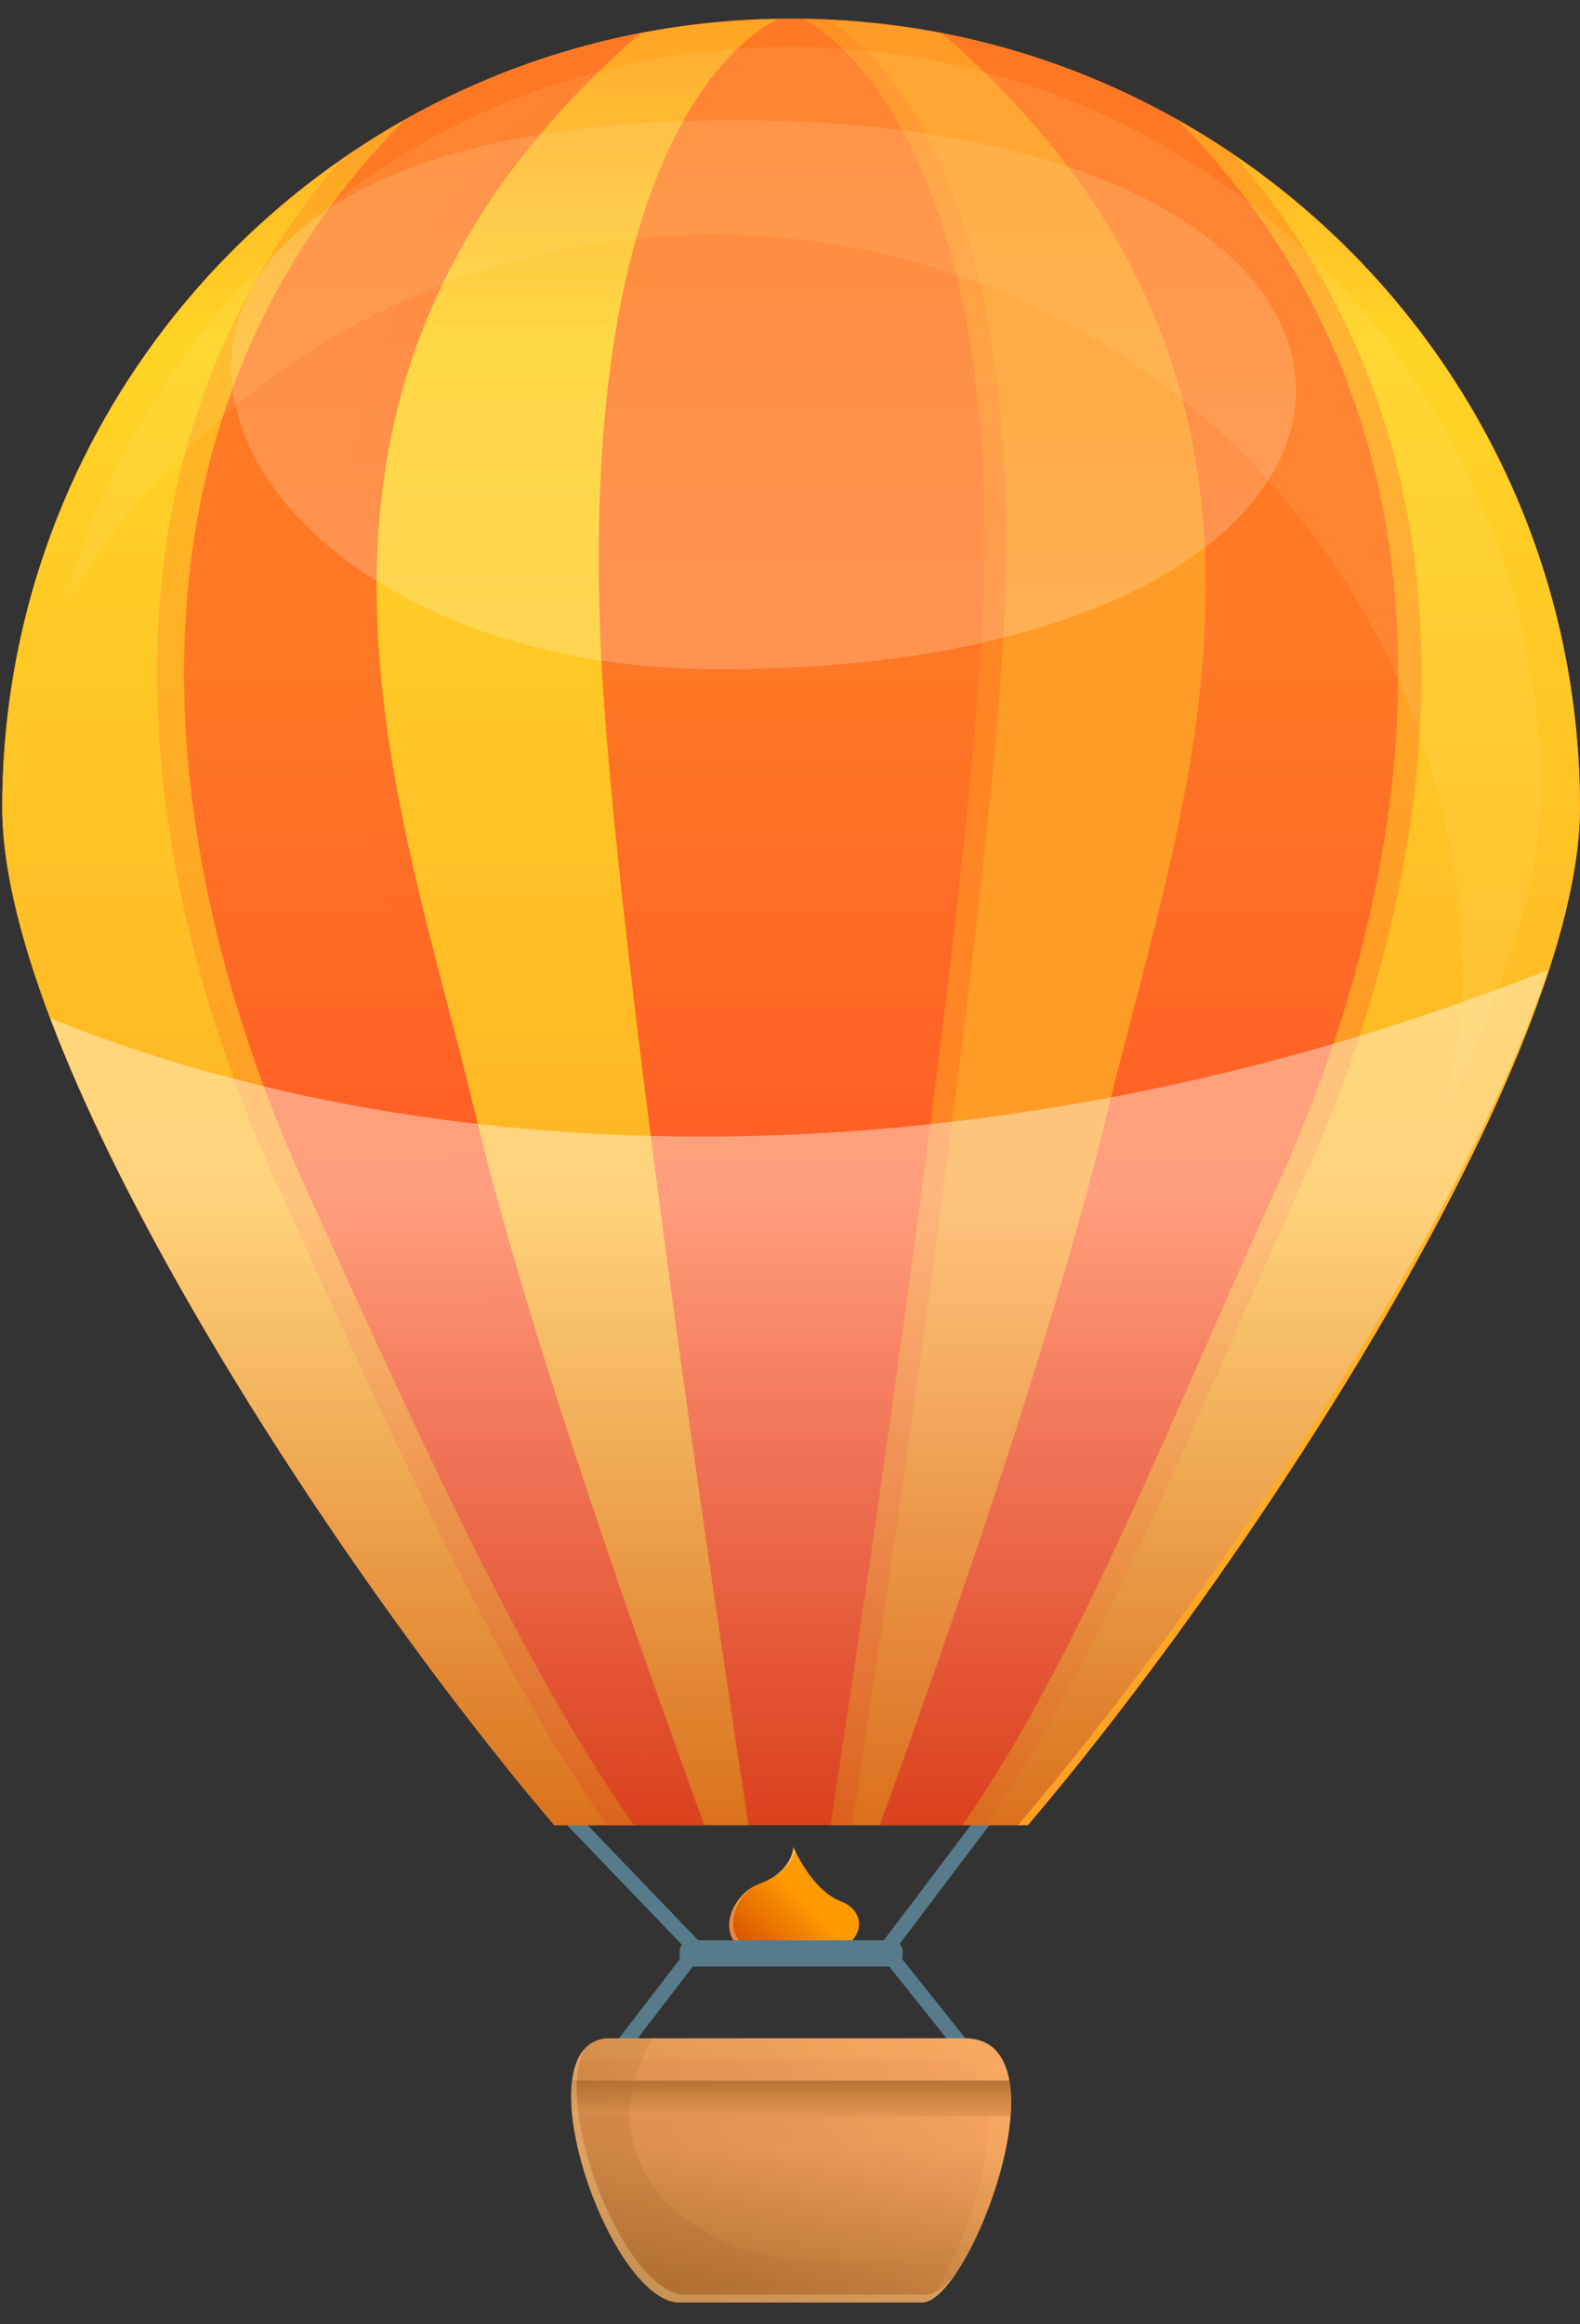 <svg width="68" height="100" viewBox="0 0 68 100" fill="none" xmlns="http://www.w3.org/2000/svg">
    <rect x="0" y="0" width="68" height="100" fill="#333333" stroke="none"/>
    <path d="M33.808 84.323C30.325 84.323 31.209 81.583 32.676 81.052C34.144 80.522 34.144 79.461 34.144 79.461C34.144 79.461 34.922 81.335 36.213 81.812C37.504 82.289 37.416 84.323 33.808 84.323V84.323Z" fill="url(#paint0_linear_13_3574)"/>
    <g opacity="0.4">
    <path d="M33.972 84.215C30.843 84.215 31.241 82.007 32.418 81.173C31.118 81.905 30.533 84.325 33.808 84.325C35.067 84.325 35.889 84.075 36.382 83.731C35.876 84.017 35.095 84.215 33.972 84.215Z" fill="#FFF0D0"/>
    <path d="M34.242 79.674C34.183 79.55 34.143 79.461 34.143 79.461C34.143 79.461 34.129 80.179 33.307 80.73C33.91 80.392 34.148 79.963 34.242 79.674Z" fill="#FFF0D0"/>
    </g>
    <path style="mix-blend-mode:multiply" opacity="0.2" d="M36.955 82.906C34.319 84.467 31.523 82.597 32.878 81.846C34.238 81.093 34.175 80.356 34.175 79.534C34.156 79.492 34.143 79.461 34.143 79.461C34.143 79.461 34.143 80.522 32.675 81.052C31.207 81.582 30.323 84.323 33.807 84.323C35.968 84.323 36.86 83.594 36.955 82.905V82.906Z" fill="url(#paint1_linear_13_3574)"/>
    <path d="M42.755 89.209H25.482L29.564 83.892L23.67 77.759L24.13 77.318L30.401 83.846L26.773 88.573H41.433L37.714 83.909L42.937 76.993L43.445 77.377L38.519 83.899L42.755 89.209Z" fill="#587B8B"/>
    <path d="M43.807 78.528C53.394 67.281 67.995 45.613 67.995 34.748C67.995 16 52.796 0.8 34.046 0.8C15.296 0.8 0.098 16 0.098 34.748C0.098 45.613 14.275 67.281 23.861 78.528H43.807Z" fill="url(#paint2_linear_13_3574)"/>
    <path d="M32.217 78.528C32.217 78.528 26.391 41.003 25.842 27.605C24.877 3.994 33.533 0.813 33.533 0.813C29.154 0.878 24.974 1.77 21.147 3.344C17.471 8.964 13.685 16.708 13.319 24.964C12.836 35.856 22.863 62.82 29.143 78.528H32.217Z" fill="url(#paint3_linear_13_3574)"/>
    <path d="M30.307 78.528C27.59 70.992 22.78 57.635 20.396 47.691C17.182 34.284 10.043 16.615 27.569 1.425C11.919 4.45 0.098 18.215 0.098 34.748C0.098 45.613 14.275 67.281 23.861 78.528H30.306H30.307Z" fill="url(#paint4_linear_13_3574)"/>
    <path style="mix-blend-mode:multiply" opacity="0.3" d="M20.396 47.692C17.182 34.284 10.043 16.615 27.569 1.425C26.887 1.556 26.215 1.716 25.548 1.888C8.691 16.974 15.702 34.419 18.884 47.692C21.268 57.635 26.078 70.993 28.795 78.529H30.307C27.59 70.993 22.78 57.636 20.396 47.692V47.692Z" fill="url(#paint5_linear_13_3574)"/>
    <path d="M27.283 78.529C22.392 71.57 17.798 61.297 13.146 51.086C6.865 37.3 4.1 18.683 17.388 5.172C7.069 10.996 0.098 22.055 0.098 34.749C0.098 45.613 14.275 67.281 23.861 78.529H27.283Z" fill="url(#paint6_linear_13_3574)"/>
    <path style="mix-blend-mode:multiply" opacity="0.3" d="M13.147 51.087C6.865 37.3 4.1 18.683 17.388 5.172C16.426 5.714 15.503 6.318 14.603 6.949C3.188 20.281 5.969 37.894 11.98 51.087C16.632 61.297 21.225 71.571 26.117 78.53H27.283C22.392 71.571 17.798 61.298 13.146 51.087H13.147Z" fill="url(#paint7_linear_13_3574)"/>
    <path d="M35.744 78.528C35.744 78.528 41.814 39.449 42.322 26.049C43.13 4.742 34.564 0.813 34.564 0.813C38.944 0.878 43.123 1.77 46.951 3.344C50.627 8.964 54.413 16.708 54.779 24.964C55.262 35.856 45.234 62.82 38.954 78.528H35.744V78.528Z" fill="url(#paint8_linear_13_3574)"/>
    <path style="mix-blend-mode:multiply" opacity="0.3" d="M35.569 0.851C35.234 0.837 34.901 0.817 34.564 0.812C34.564 0.812 43.13 4.743 42.322 26.049C41.813 39.448 35.744 78.528 35.744 78.528H36.672C36.672 78.528 42.742 39.449 43.25 26.049C44.015 5.885 36.389 1.287 35.569 0.851Z" fill="url(#paint9_linear_13_3574)"/>
    <path d="M37.866 78.528C40.582 70.992 45.318 57.636 47.701 47.691C50.915 34.283 58.054 16.614 40.529 1.424C56.179 4.449 68 18.215 68 34.748C68 45.612 53.823 67.28 44.236 78.528H37.866V78.528Z" fill="url(#paint10_linear_13_3574)"/>
    <path d="M41.415 78.529C46.306 71.57 50.294 61.297 54.947 51.086C61.229 37.299 63.994 18.681 50.706 5.172C61.024 10.996 67.996 22.055 67.996 34.749C67.996 45.613 53.819 67.281 44.232 78.529H41.416H41.415Z" fill="url(#paint11_linear_13_3574)"/>
    <path style="mix-blend-mode:multiply" opacity="0.3" d="M53.112 6.683C52.33 6.151 51.532 5.639 50.705 5.172C63.993 18.683 61.228 37.299 54.946 51.086C50.294 61.296 46.306 71.57 41.414 78.529H42.426C47.318 71.57 51.306 61.297 55.958 51.086C62.009 37.806 64.79 20.045 53.111 6.682L53.112 6.683Z" fill="url(#paint12_linear_13_3574)"/>
    <path style="mix-blend-mode:multiply" opacity="0.4" d="M2.167 43.812C6.447 55.127 16.503 69.896 23.862 78.528H43.808C51.627 69.355 62.778 53.253 66.627 41.731C42.67 51.215 18.988 50.633 2.168 43.811L2.167 43.812Z" fill="url(#paint13_linear_13_3574)"/>
    <path opacity="0.2" d="M30.956 28.794C7.057 28.794 -1.119 5.172 31.588 5.172C64.295 5.172 63.602 28.794 30.956 28.794Z" fill="url(#paint14_linear_13_3574)"/>
    <path opacity="0.1" d="M2.869 25.933L2.871 25.93C2.891 25.895 2.911 25.859 2.931 25.824C3.039 25.643 3.15 25.465 3.262 25.287C3.386 25.09 3.511 24.895 3.639 24.701C3.772 24.498 3.905 24.294 4.042 24.095C4.054 24.079 4.066 24.062 4.078 24.045C4.201 23.868 4.327 23.693 4.453 23.518C4.612 23.297 4.77 23.076 4.935 22.861C5.035 22.728 5.139 22.599 5.242 22.469C5.285 22.415 5.328 22.359 5.371 22.305C5.529 22.106 5.685 21.906 5.847 21.712C5.895 21.655 5.945 21.601 5.992 21.544C6.505 20.936 7.04 20.349 7.595 19.781C7.631 19.744 7.665 19.706 7.701 19.67C7.943 19.424 8.194 19.186 8.445 18.949C8.541 18.856 8.637 18.763 8.736 18.672C8.98 18.446 9.229 18.226 9.481 18.008C9.59 17.914 9.698 17.818 9.809 17.724C10.063 17.51 10.321 17.299 10.581 17.092C10.691 17.005 10.802 16.918 10.913 16.831C11.182 16.623 11.453 16.419 11.729 16.219C11.831 16.145 11.933 16.073 12.036 16C12.328 15.793 12.623 15.589 12.922 15.391C12.994 15.344 13.068 15.299 13.14 15.252C14.795 14.181 16.551 13.254 18.395 12.496H18.397C18.592 12.415 18.789 12.34 18.985 12.262C19.042 12.241 19.097 12.217 19.154 12.196C19.524 12.055 19.898 11.922 20.274 11.794C20.358 11.766 20.44 11.737 20.523 11.71C20.893 11.587 21.265 11.472 21.64 11.363C21.727 11.338 21.813 11.314 21.9 11.289C22.283 11.181 22.666 11.079 23.053 10.986C23.122 10.97 23.191 10.954 23.26 10.939C23.671 10.842 24.084 10.751 24.502 10.67C26.342 10.315 28.238 10.117 30.174 10.089H30.175C30.339 10.087 30.499 10.076 30.664 10.076C30.828 10.076 30.991 10.087 31.156 10.089C31.156 10.089 31.163 10.089 31.166 10.089C33.101 10.118 34.994 10.316 36.832 10.671H36.831C36.839 10.671 36.846 10.674 36.853 10.675C37.238 10.751 37.619 10.835 37.998 10.923C38.103 10.948 38.209 10.97 38.313 10.996C38.667 11.082 39.02 11.176 39.37 11.274C39.495 11.309 39.619 11.344 39.744 11.38C40.083 11.479 40.42 11.583 40.754 11.693C40.881 11.735 41.009 11.779 41.136 11.823C41.468 11.937 41.799 12.054 42.127 12.178C42.244 12.223 42.361 12.271 42.478 12.316C42.568 12.352 42.66 12.387 42.75 12.423C42.813 12.447 42.877 12.47 42.938 12.495V12.497C43.12 12.571 43.3 12.646 43.479 12.724C43.554 12.757 43.628 12.792 43.703 12.826C44.806 13.313 45.876 13.861 46.909 14.464C47.016 14.527 47.125 14.585 47.231 14.649C47.489 14.804 47.742 14.966 47.996 15.128C48.157 15.231 48.319 15.332 48.477 15.437C48.709 15.59 48.935 15.748 49.162 15.906C49.339 16.03 49.514 16.154 49.689 16.28C49.9 16.434 50.108 16.592 50.316 16.751C50.501 16.893 50.683 17.037 50.865 17.183C51.058 17.338 51.25 17.494 51.441 17.654C51.634 17.816 51.824 17.983 52.013 18.15C52.185 18.302 52.357 18.452 52.526 18.607C52.74 18.804 52.948 19.006 53.156 19.209C53.294 19.342 53.434 19.474 53.57 19.611C53.886 19.928 54.195 20.252 54.497 20.583C54.522 20.61 54.548 20.634 54.571 20.661C54.904 21.027 55.227 21.401 55.543 21.782C55.617 21.872 55.688 21.964 55.761 22.055C55.848 22.163 55.935 22.272 56.022 22.381C56.025 22.385 56.028 22.388 56.031 22.392C56.177 22.577 56.322 22.761 56.464 22.948C56.551 23.063 56.634 23.181 56.719 23.297C56.929 23.583 57.136 23.871 57.336 24.164C57.42 24.287 57.502 24.411 57.585 24.535C57.782 24.832 57.974 25.131 58.162 25.435C58.236 25.556 58.31 25.676 58.382 25.797C58.575 26.119 58.761 26.445 58.943 26.773C59.001 26.878 59.061 26.983 59.117 27.089C59.319 27.463 59.512 27.843 59.699 28.225C59.73 28.288 59.762 28.349 59.792 28.412C60.285 29.439 60.723 30.495 61.107 31.579C61.117 31.604 61.125 31.629 61.133 31.654C61.26 32.015 61.383 32.377 61.497 32.743C61.506 32.772 61.513 32.801 61.523 32.83C61.664 33.288 61.795 33.751 61.916 34.216C61.936 34.291 61.953 34.367 61.973 34.442C62.078 34.858 62.174 35.276 62.264 35.697C62.271 35.729 62.278 35.76 62.284 35.792C62.299 35.861 62.311 35.93 62.324 35.998C62.411 36.429 62.488 36.863 62.557 37.301C62.57 37.385 62.583 37.468 62.597 37.553C62.666 38.016 62.725 38.482 62.775 38.952C62.78 39.005 62.787 39.058 62.792 39.112C62.823 39.416 62.846 39.721 62.869 40.028C62.873 40.093 62.877 40.158 62.882 40.224C62.929 40.932 62.961 41.645 62.961 42.366C62.961 44.231 62.517 46.434 61.743 48.851C64.499 43.279 66.325 38.091 66.325 34.293C66.325 33.573 66.293 32.861 66.247 32.151C66.243 32.086 66.238 32.02 66.233 31.955C66.212 31.649 66.187 31.343 66.156 31.039C66.151 30.986 66.144 30.932 66.139 30.879C66.089 30.409 66.031 29.944 65.961 29.48C65.948 29.396 65.934 29.312 65.921 29.228C65.852 28.791 65.775 28.358 65.689 27.926C65.675 27.857 65.663 27.788 65.648 27.719C65.642 27.687 65.634 27.655 65.628 27.624C65.539 27.202 65.442 26.784 65.337 26.37C65.317 26.295 65.3 26.219 65.28 26.143C65.159 25.677 65.028 25.214 64.887 24.757C64.877 24.728 64.87 24.699 64.861 24.671C64.747 24.304 64.624 23.942 64.497 23.58C64.488 23.555 64.48 23.53 64.472 23.505C64.087 22.422 63.649 21.365 63.156 20.338C63.126 20.276 63.093 20.214 63.063 20.152C62.876 19.769 62.683 19.391 62.482 19.015C62.424 18.909 62.364 18.804 62.307 18.699C62.125 18.37 61.939 18.044 61.746 17.723C61.673 17.602 61.6 17.482 61.526 17.362C61.339 17.058 61.145 16.758 60.949 16.461C60.867 16.337 60.785 16.212 60.7 16.09C60.5 15.797 60.293 15.509 60.085 15.224C59.999 15.108 59.915 14.989 59.829 14.874C59.687 14.686 59.542 14.502 59.396 14.318C59.393 14.314 59.39 14.311 59.387 14.307C59.3 14.198 59.214 14.089 59.126 13.981C59.053 13.891 58.982 13.798 58.908 13.709C58.592 13.327 58.27 12.953 57.937 12.587C57.912 12.561 57.886 12.535 57.862 12.509C57.56 12.179 57.251 11.854 56.935 11.537C56.8 11.4 56.66 11.27 56.521 11.135C56.312 10.932 56.105 10.731 55.891 10.534C55.722 10.379 55.55 10.227 55.378 10.076C55.189 9.91 54.999 9.743 54.806 9.581C54.617 9.422 54.424 9.265 54.23 9.11C54.049 8.964 53.866 8.821 53.681 8.679C53.474 8.52 53.265 8.363 53.054 8.209C52.88 8.081 52.704 7.958 52.528 7.835C52.301 7.676 52.075 7.518 51.843 7.365C51.685 7.26 51.523 7.159 51.362 7.056C51.108 6.895 50.856 6.733 50.598 6.578C50.492 6.514 50.383 6.454 50.275 6.393C49.241 5.789 48.172 5.242 47.069 4.754C46.994 4.721 46.92 4.685 46.845 4.652C46.666 4.575 46.486 4.5 46.305 4.425C46.305 4.425 46.304 4.423 46.303 4.423C46.242 4.397 46.177 4.376 46.115 4.35C46.025 4.313 45.934 4.278 45.843 4.243C45.726 4.197 45.609 4.15 45.492 4.106C45.164 3.981 44.834 3.864 44.502 3.75C44.374 3.706 44.247 3.663 44.119 3.62C43.785 3.51 43.448 3.407 43.109 3.307C42.984 3.271 42.86 3.236 42.736 3.201C42.385 3.103 42.034 3.01 41.678 2.924C41.573 2.898 41.468 2.875 41.364 2.851C40.984 2.762 40.603 2.678 40.218 2.603C40.211 2.602 40.203 2.6 40.196 2.598H40.197C38.359 2.243 36.467 2.046 34.531 2.016C34.528 2.016 34.524 2.016 34.521 2.016C34.357 2.014 34.193 2.004 34.029 2.004C33.864 2.004 33.704 2.014 33.541 2.016H33.54C31.602 2.045 29.707 2.242 27.867 2.598C27.45 2.679 27.036 2.769 26.625 2.866C26.556 2.882 26.488 2.897 26.419 2.913C26.031 3.007 25.647 3.109 25.264 3.216C25.178 3.241 25.091 3.265 25.004 3.29C24.629 3.399 24.256 3.515 23.887 3.637C23.804 3.665 23.722 3.692 23.638 3.721C23.262 3.849 22.888 3.981 22.518 4.123C22.462 4.145 22.406 4.167 22.349 4.19C22.153 4.266 21.956 4.342 21.762 4.422H21.759C19.915 5.182 18.159 6.108 16.504 7.179C16.431 7.226 16.358 7.271 16.286 7.319C15.987 7.516 15.693 7.719 15.4 7.927C15.297 8 15.195 8.072 15.093 8.146C14.817 8.345 14.546 8.55 14.277 8.759C14.166 8.845 14.055 8.932 13.945 9.02C13.685 9.227 13.427 9.437 13.173 9.652C13.063 9.745 12.954 9.841 12.845 9.935C12.594 10.154 12.344 10.373 12.1 10.6C12.001 10.69 11.906 10.784 11.809 10.876C11.558 11.114 11.308 11.352 11.065 11.598C11.029 11.633 10.995 11.671 10.959 11.709C10.403 12.276 9.869 12.864 9.355 13.471C9.308 13.528 9.258 13.582 9.21 13.639C9.048 13.833 8.893 14.034 8.735 14.232C8.691 14.286 8.648 14.341 8.605 14.396C8.502 14.527 8.398 14.656 8.298 14.788C8.133 15.005 7.975 15.226 7.816 15.447C7.69 15.621 7.564 15.796 7.442 15.973C7.43 15.989 7.418 16.006 7.406 16.023C7.268 16.224 7.134 16.426 7.002 16.63C6.874 16.824 6.749 17.019 6.625 17.216C6.514 17.393 6.402 17.571 6.294 17.752C6.274 17.787 6.254 17.823 6.234 17.858L6.232 17.861C6.107 18.071 5.987 18.282 5.868 18.494C5.749 18.707 5.629 18.919 5.514 19.134C5.44 19.271 5.369 19.41 5.297 19.549C5.257 19.627 5.219 19.707 5.179 19.785C5.172 19.8 5.165 19.815 5.157 19.829C5.054 20.033 4.95 20.235 4.851 20.442C4.722 20.715 4.601 20.991 4.478 21.267C4.454 21.323 4.428 21.377 4.403 21.433C4.382 21.482 4.358 21.532 4.336 21.581C4.307 21.65 4.276 21.719 4.246 21.788C4.059 22.233 3.881 22.684 3.714 23.139C3.679 23.235 3.648 23.331 3.613 23.428C3.575 23.533 3.541 23.64 3.504 23.746C3.41 24.016 3.316 24.285 3.229 24.56C3.17 24.749 3.116 24.94 3.06 25.131C3.031 25.227 3.002 25.321 2.975 25.418C2.953 25.494 2.928 25.569 2.907 25.646C2.873 25.767 2.842 25.889 2.81 26.01C2.807 26.021 2.804 26.034 2.802 26.045C2.823 26.008 2.844 25.971 2.866 25.934L2.869 25.933Z" fill="#FFF6AD"/>
    <path d="M26.268 87.694C22.293 87.694 26.2 99.063 29.25 99.063H39.681C41.724 99.063 46.062 87.694 41.511 87.694H26.268Z" fill="url(#paint15_linear_13_3574)"/>
    <path style="mix-blend-mode:multiply" opacity="0.4" d="M26.268 87.694C22.293 87.694 26.2 99.063 29.25 99.063H39.681C41.724 99.063 46.062 87.694 41.511 87.694H26.268Z" fill="url(#paint16_linear_13_3574)"/>
    <path opacity="0.1" d="M41.511 87.694H26.269C25.552 87.694 25.095 88.067 24.839 88.672C24.971 88.639 25.112 88.615 25.27 88.615H40.513C44.239 88.615 42.005 96.236 39.951 98.997C42.075 98.118 45.87 87.694 41.511 87.694V87.694Z" fill="#FFE373"/>
    <path style="mix-blend-mode:multiply" d="M24.633 91.04H43.489C43.53 90.487 43.519 89.969 43.439 89.515H24.624C24.567 89.969 24.575 90.487 24.633 91.04Z" fill="url(#paint17_linear_13_3574)"/>
    <path style="mix-blend-mode:multiply" opacity="0.2" d="M41.018 96.666C30.406 99.423 24.672 93.277 28.096 87.693H26.267C22.292 87.693 26.199 99.062 29.249 99.062H39.68C40.313 99.062 41.166 97.97 41.907 96.463C41.611 96.522 41.315 96.588 41.018 96.665V96.666Z" fill="url(#paint18_linear_13_3574)"/>
    <path opacity="0.3" d="M39.912 98.722H29.482C26.928 98.722 23.779 90.762 25.149 88.165C23.238 90.308 26.574 99.063 29.25 99.063H39.681C40.133 99.063 40.697 98.505 41.254 97.638C40.775 98.306 40.302 98.722 39.912 98.722V98.722Z" fill="#FFE4A2"/>
    <path d="M29.738 83.48H38.359C38.629 83.48 38.849 83.7 38.849 83.97V84.121C38.849 84.391 38.629 84.611 38.359 84.611H29.738C29.468 84.611 29.248 84.391 29.248 84.121V83.97C29.248 83.7 29.468 83.48 29.738 83.48Z" fill="#587B8B"/>
    <defs>
    <linearGradient id="paint0_linear_13_3574" x1="34.913" y1="81.918" x2="30.899" y2="85.896" gradientUnits="userSpaceOnUse">
    <stop offset="0.01" stop-color="#FF9A00"/>
    <stop offset="1" stop-color="#BF2400"/>
    </linearGradient>
    <linearGradient id="paint1_linear_13_3574" x1="34.912" y1="81.916" x2="30.898" y2="85.895" gradientUnits="userSpaceOnUse">
    <stop offset="0.01" stop-color="#FF9A00"/>
    <stop offset="1" stop-color="#BF2400"/>
    </linearGradient>
    <linearGradient id="paint2_linear_13_3574" x1="34.046" y1="5.538" x2="34.046" y2="69.466" gradientUnits="userSpaceOnUse">
    <stop offset="0.35" stop-color="#FF7925"/>
    <stop offset="0.9" stop-color="#FF4F25"/>
    </linearGradient>
    <linearGradient id="paint3_linear_13_3574" x1="23.418" y1="-2.1" x2="23.418" y2="81.622" gradientUnits="userSpaceOnUse">
    <stop stop-color="#FF9A25"/>
    <stop offset="0.2" stop-color="#FFD425"/>
    <stop offset="1" stop-color="#FF9D25"/>
    </linearGradient>
    <linearGradient id="paint4_linear_13_3574" x1="15.202" y1="5.538" x2="15.202" y2="69.466" gradientUnits="userSpaceOnUse">
    <stop offset="0.35" stop-color="#FF7925"/>
    <stop offset="0.9" stop-color="#FF4F25"/>
    </linearGradient>
    <linearGradient id="paint5_linear_13_3574" x1="22.504" y1="5.538" x2="22.504" y2="69.466" gradientUnits="userSpaceOnUse">
    <stop offset="0.35" stop-color="#FF7925"/>
    <stop offset="0.9" stop-color="#FF4F25"/>
    </linearGradient>
    <linearGradient id="paint6_linear_13_3574" x1="13.691" y1="-2.099" x2="13.691" y2="81.623" gradientUnits="userSpaceOnUse">
    <stop stop-color="#FF9A25"/>
    <stop offset="0.2" stop-color="#FFD425"/>
    <stop offset="1" stop-color="#FF9D25"/>
    </linearGradient>
    <linearGradient id="paint7_linear_13_3574" x1="17.02" y1="-2.099" x2="17.02" y2="81.623" gradientUnits="userSpaceOnUse">
    <stop offset="0.35" stop-color="#FF7925"/>
    <stop offset="0.9" stop-color="#FF4F25"/>
    </linearGradient>
    <linearGradient id="paint8_linear_13_3574" x1="44.68" y1="0.8" x2="44.68" y2="0.8" gradientUnits="userSpaceOnUse">
    <stop stop-color="#FF9A25"/>
    <stop offset="0.2" stop-color="#FFD425"/>
    <stop offset="1" stop-color="#FF9D25"/>
    </linearGradient>
    <linearGradient id="paint9_linear_13_3574" x1="52.76" y1="29.245" x2="48.225" y2="32.003" gradientUnits="userSpaceOnUse">
    <stop offset="0.35" stop-color="#FF7925"/>
    <stop offset="0.9" stop-color="#FF4F25"/>
    </linearGradient>
    <linearGradient id="paint10_linear_13_3574" x1="52.933" y1="5.538" x2="52.933" y2="69.466" gradientUnits="userSpaceOnUse">
    <stop offset="0.35" stop-color="#FF7925"/>
    <stop offset="0.9" stop-color="#FF4F25"/>
    </linearGradient>
    <linearGradient id="paint11_linear_13_3574" x1="54.705" y1="-2.099" x2="54.705" y2="81.623" gradientUnits="userSpaceOnUse">
    <stop stop-color="#FF9A25"/>
    <stop offset="0.2" stop-color="#FFD425"/>
    <stop offset="1" stop-color="#FF9D25"/>
    </linearGradient>
    <linearGradient id="paint12_linear_13_3574" x1="41.415" y1="41.85" x2="61.184" y2="41.85" gradientUnits="userSpaceOnUse">
    <stop offset="0.35" stop-color="#FF7925"/>
    <stop offset="0.9" stop-color="#FF4F25"/>
    </linearGradient>
    <linearGradient id="paint13_linear_13_3574" x1="34.396" y1="51.512" x2="34.396" y2="80.52" gradientUnits="userSpaceOnUse">
    <stop stop-color="white"/>
    <stop offset="1" stop-color="#9C1D00"/>
    </linearGradient>
    <linearGradient id="paint14_linear_13_3574" x1="32.866" y1="26.389" x2="32.866" y2="5.699" gradientUnits="userSpaceOnUse">
    <stop stop-color="white"/>
    <stop offset="1" stop-color="#FFD696"/>
    </linearGradient>
    <linearGradient id="paint15_linear_13_3574" x1="44.13" y1="85.662" x2="15.993" y2="104.881" gradientUnits="userSpaceOnUse">
    <stop stop-color="#FAA662"/>
    <stop offset="1" stop-color="#9E6226"/>
    </linearGradient>
    <linearGradient id="paint16_linear_13_3574" x1="34.048" y1="92.269" x2="34.048" y2="98.211" gradientUnits="userSpaceOnUse">
    <stop stop-color="#FAA662"/>
    <stop offset="1" stop-color="#9E6226"/>
    </linearGradient>
    <linearGradient id="paint17_linear_13_3574" x1="34.048" y1="91.715" x2="34.048" y2="88.816" gradientUnits="userSpaceOnUse">
    <stop stop-color="#FAA662"/>
    <stop offset="1" stop-color="#9E6226"/>
    </linearGradient>
    <linearGradient id="paint18_linear_13_3574" x1="42.788" y1="84.912" x2="29.644" y2="96.083" gradientUnits="userSpaceOnUse">
    <stop stop-color="#FAA662"/>
    <stop offset="1" stop-color="#9E6226"/>
    </linearGradient>
    </defs>
    </svg>
    